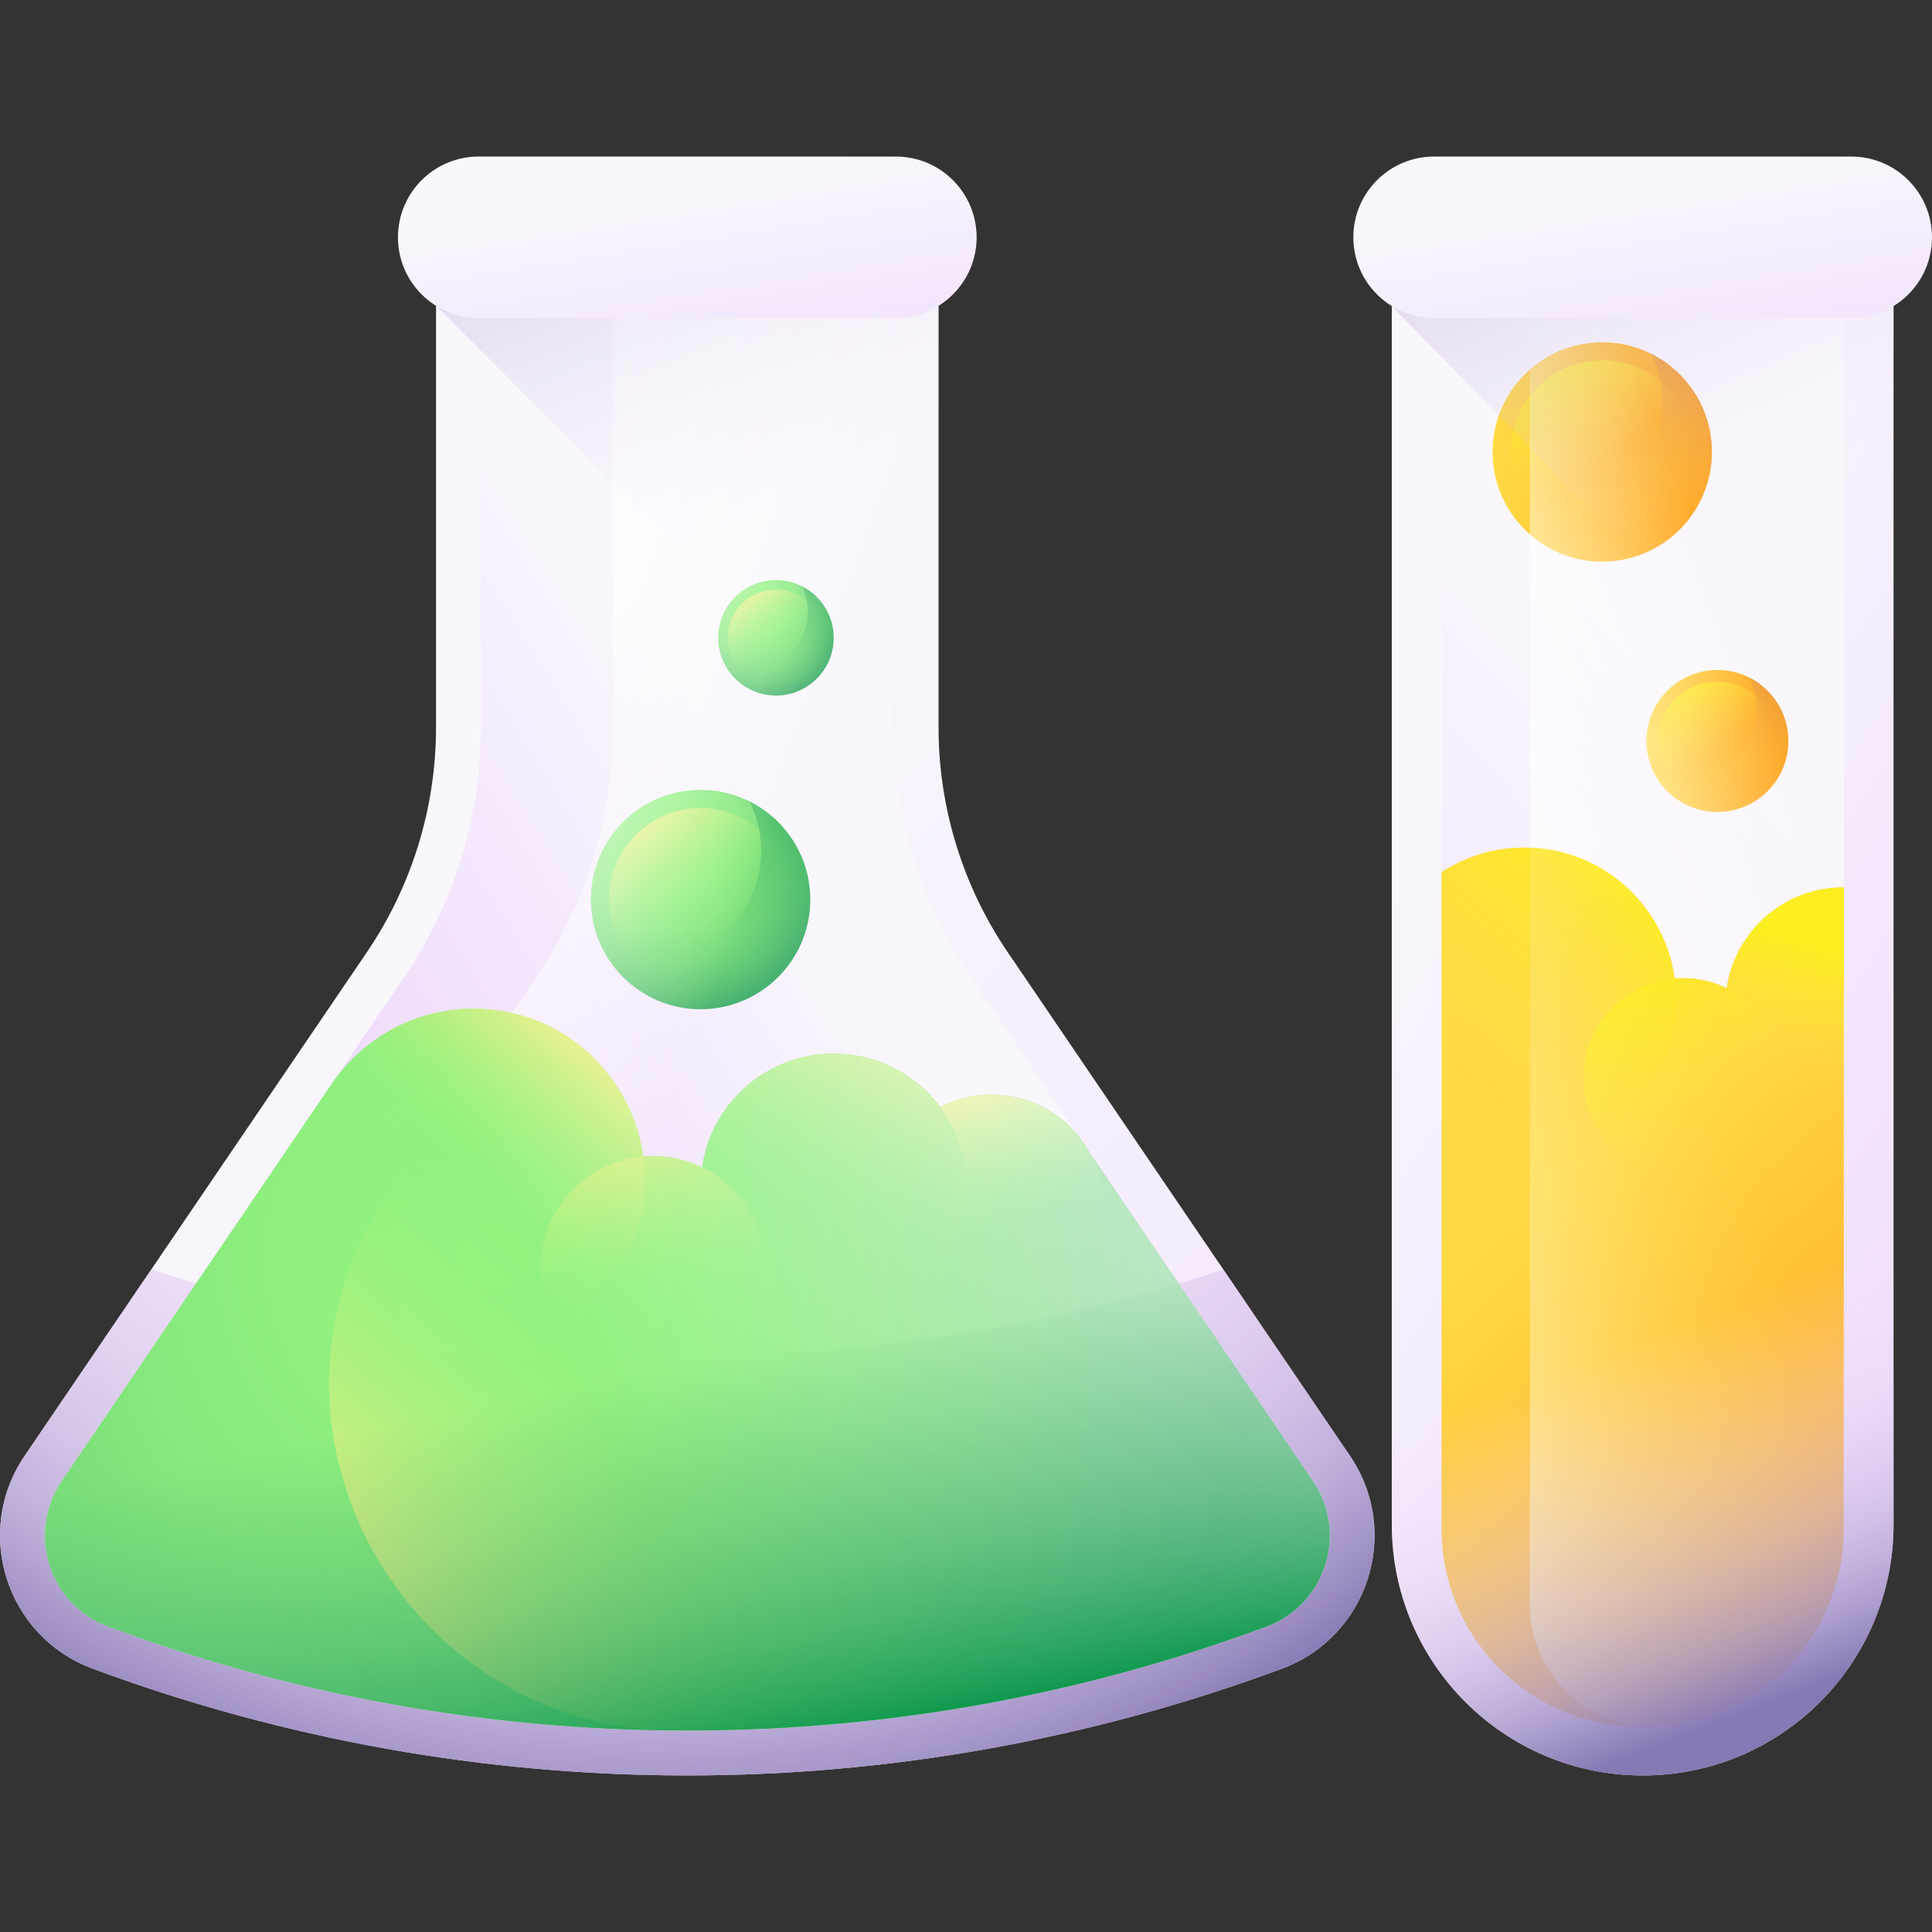 <svg width="64" height="64" viewBox="0 0 64 64" fill="none" xmlns="http://www.w3.org/2000/svg">
<rect x="0" y="0" width="64" height="64" fill="#333333" stroke="none"/>
<g clip-path="url(#clip0)">
<path d="M54.416 58.814C49.826 58.814 46.105 55.093 46.105 50.503V8.051H62.726V50.503C62.726 55.093 59.006 58.814 54.416 58.814Z" fill="url(#paint0_linear)"/>
<path d="M54.526 57.192H54.305C50.687 57.192 47.755 54.259 47.755 50.642V8.051H61.077V50.642C61.077 54.259 58.144 57.192 54.526 57.192Z" fill="url(#paint1_linear)"/>
<path d="M56.891 26.897C58.189 26.897 59.242 25.845 59.242 24.546C59.242 23.248 58.189 22.195 56.891 22.195C55.592 22.195 54.54 23.248 54.54 24.546C54.54 25.845 55.592 26.897 56.891 26.897Z" fill="url(#paint2_linear)"/>
<path d="M56.891 26.508C57.974 26.508 58.853 25.63 58.853 24.546C58.853 23.462 57.974 22.584 56.891 22.584C55.807 22.584 54.929 23.462 54.929 24.546C54.929 25.63 55.807 26.508 56.891 26.508Z" fill="url(#paint3_linear)"/>
<path d="M57.942 22.443C58.101 22.76 58.19 23.117 58.19 23.495C58.19 24.793 57.138 25.846 55.839 25.846C55.461 25.846 55.104 25.756 54.788 25.598C55.174 26.368 55.97 26.897 56.891 26.897C58.189 26.897 59.242 25.845 59.242 24.546C59.242 23.626 58.713 22.829 57.942 22.443Z" fill="url(#paint4_linear)"/>
<path d="M53.076 18.605C55.082 18.605 56.709 16.978 56.709 14.971C56.709 12.965 55.082 11.338 53.076 11.338C51.069 11.338 49.442 12.965 49.442 14.971C49.442 16.978 51.069 18.605 53.076 18.605Z" fill="url(#paint5_linear)"/>
<path d="M53.076 18.004C54.75 18.004 56.108 16.646 56.108 14.971C56.108 13.297 54.75 11.939 53.076 11.939C51.401 11.939 50.043 13.297 50.043 14.971C50.043 16.646 51.401 18.004 53.076 18.004Z" fill="url(#paint6_linear)"/>
<path d="M54.701 11.721C54.946 12.21 55.084 12.762 55.084 13.346C55.084 15.353 53.458 16.98 51.451 16.98C50.867 16.98 50.315 16.842 49.825 16.597C50.422 17.787 51.653 18.605 53.076 18.605C55.083 18.605 56.709 16.978 56.709 14.971C56.709 13.549 55.892 12.318 54.701 11.721Z" fill="url(#paint7_linear)"/>
<path d="M55.877 57.052C58.847 56.429 61.077 53.796 61.077 50.642V8.051H50.678V50.642C50.678 53.796 52.908 56.429 55.877 57.052Z" fill="url(#paint8_linear)"/>
<path d="M61.077 29.397V50.641C61.077 54.259 58.144 57.191 54.526 57.191H54.305C50.688 57.191 47.755 54.259 47.755 50.641V28.89C48.542 28.376 49.483 28.078 50.495 28.078C53.038 28.078 55.139 29.966 55.474 32.417C55.568 32.408 55.663 32.403 55.758 32.403C56.276 32.403 56.764 32.522 57.198 32.733C57.475 30.846 59.1 29.397 61.063 29.397H61.077V29.397Z" fill="url(#paint9_linear)"/>
<path d="M62.739 8.051H46.092V10.131L62.739 27.132V8.051Z" fill="url(#paint10_linear)"/>
<path d="M61.325 10.535H47.506C46.029 10.535 44.831 9.338 44.831 7.861C44.831 6.383 46.029 5.186 47.506 5.186H61.325C62.803 5.186 64 6.383 64 7.861C64 9.338 62.803 10.535 61.325 10.535Z" fill="url(#paint11_linear)"/>
<path d="M55.475 32.417C55.474 32.417 55.474 32.417 55.475 32.417C55.319 31.279 54.782 30.264 53.998 29.501C53.99 29.493 53.983 29.485 53.975 29.477C53.974 29.477 53.973 29.476 53.972 29.475C53.069 28.61 51.844 28.078 50.495 28.078C50.47 28.078 50.446 28.08 50.422 28.08C50.331 28.081 50.24 28.084 50.15 28.09C50.101 28.093 50.053 28.099 50.005 28.104C49.938 28.111 49.872 28.117 49.806 28.126C49.754 28.133 49.703 28.142 49.651 28.151C49.59 28.161 49.529 28.172 49.468 28.185C49.416 28.195 49.365 28.207 49.314 28.219C49.254 28.234 49.195 28.25 49.136 28.266C49.087 28.28 49.037 28.294 48.988 28.309C48.926 28.328 48.865 28.35 48.805 28.372C48.761 28.387 48.717 28.402 48.673 28.419C48.589 28.452 48.507 28.487 48.425 28.524C48.398 28.537 48.371 28.549 48.344 28.561C48.254 28.604 48.165 28.649 48.078 28.697C48.046 28.715 48.015 28.734 47.984 28.752C47.918 28.79 47.853 28.828 47.79 28.869C47.778 28.877 47.766 28.885 47.755 28.893V37.318C48.543 37.831 49.484 38.131 50.495 38.131C51.395 38.131 52.24 37.894 52.972 37.479C54.495 36.616 55.522 34.981 55.522 33.105C55.522 32.871 55.506 32.642 55.475 32.417Z" fill="url(#paint12_linear)"/>
<path d="M61.077 37.208V29.397C61.075 29.397 61.073 29.397 61.071 29.397H61.063C59.756 29.397 58.599 30.041 57.889 31.028C57.534 31.523 57.291 32.103 57.199 32.734C57.173 32.919 57.158 33.109 57.158 33.303C57.158 34.678 57.869 35.888 58.944 36.583C59.555 36.979 60.283 37.208 61.064 37.208C61.068 37.208 61.072 37.208 61.077 37.208Z" fill="url(#paint13_linear)"/>
<path d="M59.063 35.707C59.063 36.01 59.022 36.304 58.944 36.583C58.561 37.982 57.281 39.01 55.759 39.01C54.587 39.01 53.558 38.399 52.972 37.479C52.646 36.967 52.456 36.36 52.456 35.707C52.456 33.979 53.783 32.56 55.475 32.416C55.568 32.407 55.663 32.403 55.759 32.403C56.275 32.403 56.765 32.522 57.199 32.734C58.302 33.268 59.063 34.399 59.063 35.707Z" fill="url(#paint14_linear)"/>
<path d="M61.063 29.397C59.1 29.397 57.475 30.846 57.198 32.733C56.764 32.522 56.276 32.403 55.758 32.403C55.663 32.403 55.568 32.408 55.474 32.417C55.147 30.026 53.138 28.17 50.678 28.082V52.983C50.678 53.157 50.685 53.33 50.698 53.501C50.845 55.375 52.303 56.893 54.162 57.175C54.23 57.185 54.28 57.191 54.305 57.191H54.526C57.804 57.191 60.521 54.783 61.001 51.639C61.015 51.55 61.025 51.461 61.035 51.371C61.038 51.351 61.041 51.331 61.043 51.311C61.065 51.091 61.077 50.868 61.077 50.641V29.397H61.063Z" fill="url(#paint15_linear)"/>
<path d="M46.105 40.798V50.503C46.105 55.093 49.826 58.814 54.416 58.814C59.006 58.814 62.727 55.093 62.727 50.503V40.798H46.105Z" fill="url(#paint16_linear)"/>
<path d="M44.72 48.227L33.386 31.55C31.89 29.351 31.091 26.752 31.091 24.092V8.051H14.444V24.092C14.444 26.752 13.644 29.351 12.149 31.55L0.815 48.227C-0.9 50.751 0.206 54.214 3.067 55.276C15.777 59.993 29.758 59.993 42.468 55.276C45.328 54.214 46.435 50.751 44.72 48.227Z" fill="url(#paint17_linear)"/>
<path d="M40.524 42.053C28.993 45.862 16.542 45.862 5.011 42.053L0.815 48.227C-0.9 50.751 0.206 54.214 3.067 55.276C15.777 59.993 29.758 59.993 42.468 55.276C45.328 54.214 46.435 50.751 44.72 48.227L40.524 42.053Z" fill="url(#paint18_radial)"/>
<path d="M22.767 57.328C16.197 57.328 9.743 56.169 3.584 53.883C2.652 53.537 1.943 52.795 1.64 51.847C1.338 50.9 1.485 49.885 2.044 49.062L13.378 32.386C15.048 29.93 15.93 27.062 15.93 24.092V9.538H29.605V24.092C29.605 27.062 30.487 29.93 32.157 32.386L43.491 49.062C44.05 49.885 44.197 50.9 43.894 51.847C43.592 52.795 42.883 53.537 41.951 53.883C35.791 56.169 29.337 57.328 22.767 57.328Z" fill="url(#paint19_linear)"/>
<path d="M23.207 33.433C25.214 33.433 26.841 31.806 26.841 29.799C26.841 27.793 25.214 26.166 23.207 26.166C21.201 26.166 19.574 27.793 19.574 29.799C19.574 31.806 21.201 33.433 23.207 33.433Z" fill="url(#paint20_radial)"/>
<path d="M23.207 32.832C24.882 32.832 26.24 31.474 26.24 29.799C26.24 28.125 24.882 26.767 23.207 26.767C21.532 26.767 20.175 28.125 20.175 29.799C20.175 31.474 21.532 32.832 23.207 32.832Z" fill="url(#paint21_linear)"/>
<path d="M24.832 26.549C25.078 27.038 25.216 27.59 25.216 28.174C25.216 30.181 23.589 31.808 21.582 31.808C20.998 31.808 20.446 31.67 19.957 31.424C20.553 32.615 21.785 33.433 23.207 33.433C25.214 33.433 26.841 31.806 26.841 29.799C26.841 28.377 26.023 27.145 24.832 26.549Z" fill="url(#paint22_linear)"/>
<path d="M25.704 23.041C26.76 23.041 27.616 22.185 27.616 21.128C27.616 20.072 26.76 19.216 25.704 19.216C24.647 19.216 23.791 20.072 23.791 21.128C23.791 22.185 24.647 23.041 25.704 23.041Z" fill="url(#paint23_radial)"/>
<path d="M25.704 22.724C26.585 22.724 27.3 22.01 27.3 21.128C27.3 20.247 26.585 19.532 25.704 19.532C24.822 19.532 24.107 20.247 24.107 21.128C24.107 22.01 24.822 22.724 25.704 22.724Z" fill="url(#paint24_linear)"/>
<path d="M26.559 19.418C26.688 19.675 26.761 19.965 26.761 20.273C26.761 21.329 25.904 22.186 24.848 22.186C24.541 22.186 24.25 22.113 23.993 21.984C24.307 22.611 24.955 23.041 25.703 23.041C26.76 23.041 27.616 22.185 27.616 21.128C27.616 20.38 27.186 19.732 26.559 19.418Z" fill="url(#paint25_linear)"/>
<path d="M33.386 31.55C31.89 29.351 31.091 26.752 31.091 24.092V9.538H20.3V24.092C20.3 27.062 19.418 29.93 17.749 32.386L6.415 49.062C5.855 49.885 5.708 50.9 6.011 51.847C6.314 52.795 7.022 53.537 7.955 53.883C14.114 56.169 20.568 57.328 27.138 57.328C32.601 57.328 37.984 56.523 43.185 54.939C45.501 53.607 46.283 50.527 44.72 48.227L33.386 31.55Z" fill="url(#paint26_linear)"/>
<path d="M43.894 51.847C43.592 52.795 42.883 53.537 41.95 53.883C35.792 56.168 29.337 57.327 22.767 57.327C16.198 57.327 9.742 56.168 3.585 53.883C2.651 53.537 1.942 52.795 1.641 51.847C1.338 50.9 1.485 49.886 2.043 49.062L10.98 35.916C12 34.406 13.726 33.413 15.685 33.413C18.555 33.413 20.928 35.544 21.307 38.311C21.412 38.301 21.519 38.296 21.628 38.296C22.21 38.296 22.763 38.43 23.253 38.669C23.564 36.538 25.399 34.902 27.616 34.902C29.061 34.902 30.343 35.596 31.147 36.67C31.655 36.409 32.23 36.263 32.84 36.263C33.987 36.263 35.014 36.78 35.697 37.596L36.124 38.223L43.491 49.062C44.05 49.886 44.197 50.9 43.894 51.847Z" fill="url(#paint27_radial)"/>
<path d="M31.091 24.092V8.051H14.444V10.131L31.445 27.132C31.212 26.141 31.091 25.121 31.091 24.092Z" fill="url(#paint28_linear)"/>
<path d="M29.677 10.535H15.858C14.38 10.535 13.183 9.338 13.183 7.861C13.183 6.383 14.38 5.186 15.858 5.186H29.677C31.154 5.186 32.352 6.383 32.352 7.861C32.352 9.338 31.154 10.535 29.677 10.535Z" fill="url(#paint29_linear)"/>
<path d="M21.36 39.088C21.36 41.206 20.201 43.051 18.482 44.026C17.655 44.494 16.701 44.762 15.685 44.762C12.551 44.762 10.011 42.222 10.011 39.088C10.011 37.914 10.368 36.822 10.98 35.916C12 34.406 13.726 33.413 15.685 33.413C18.555 33.413 20.928 35.544 21.307 38.311C21.342 38.565 21.36 38.824 21.36 39.088Z" fill="url(#paint30_linear)"/>
<path d="M36.569 39.992C36.569 42.051 34.899 43.72 32.84 43.72C31.883 43.72 31.012 43.361 30.352 42.768C31.371 41.962 32.025 40.712 32.025 39.311C32.025 38.32 31.698 37.406 31.147 36.67C31.655 36.409 32.23 36.263 32.84 36.263C33.987 36.263 35.014 36.78 35.697 37.596C35.861 37.789 36.003 37.999 36.124 38.223C36.407 38.749 36.569 39.351 36.569 39.992Z" fill="url(#paint31_linear)"/>
<path d="M32.025 39.311C32.025 40.712 31.371 41.962 30.352 42.768C29.6 43.365 28.649 43.72 27.616 43.72C26.735 43.72 25.913 43.462 25.224 43.014C24.009 42.23 23.207 40.864 23.207 39.311C23.207 39.093 23.224 38.879 23.253 38.669C23.564 36.538 25.399 34.902 27.616 34.902C29.061 34.902 30.343 35.596 31.147 36.67C31.698 37.406 32.025 38.32 32.025 39.311Z" fill="url(#paint32_linear)"/>
<path d="M25.357 42.026C25.357 42.368 25.311 42.699 25.224 43.014C24.791 44.594 23.345 45.755 21.628 45.755C20.305 45.755 19.143 45.065 18.482 44.026C18.113 43.448 17.899 42.763 17.899 42.026C17.899 40.075 19.397 38.473 21.306 38.311C21.412 38.301 21.519 38.296 21.628 38.296C22.21 38.296 22.763 38.43 23.253 38.669C24.499 39.273 25.357 40.549 25.357 42.026Z" fill="url(#paint33_linear)"/>
<path d="M36.123 38.223L35.697 37.596C35.014 36.78 33.987 36.263 32.84 36.263C32.23 36.263 31.655 36.409 31.147 36.67C30.343 35.596 29.061 34.902 27.616 34.902C25.399 34.902 23.564 36.538 23.253 38.669C22.763 38.43 22.21 38.296 21.628 38.296C21.519 38.296 21.412 38.301 21.306 38.311C20.984 35.956 19.216 34.062 16.927 33.551L12.891 39.489C12.821 39.592 12.753 39.695 12.687 39.799C7.855 47.347 13.397 57.26 22.36 57.326C22.495 57.327 22.631 57.327 22.767 57.327C29.337 57.327 35.792 56.168 41.95 53.883C42.883 53.537 43.592 52.795 43.894 51.847C44.197 50.901 44.05 49.886 43.491 49.062L36.123 38.223Z" fill="url(#paint34_linear)"/>
<path d="M43.894 51.847C43.592 52.795 42.883 53.537 41.95 53.883C35.792 56.168 29.337 57.327 22.767 57.327C16.198 57.327 9.742 56.168 3.585 53.883C2.651 53.537 1.942 52.795 1.641 51.847C1.338 50.9 1.485 49.886 2.043 49.062L10.98 35.916C12 34.406 13.726 33.413 15.685 33.413C18.555 33.413 20.928 35.544 21.307 38.311C21.412 38.301 21.519 38.296 21.628 38.296C22.21 38.296 22.763 38.43 23.253 38.669C23.564 36.538 25.399 34.902 27.616 34.902C29.061 34.902 30.343 35.596 31.147 36.67C31.655 36.409 32.23 36.263 32.84 36.263C33.987 36.263 35.014 36.78 35.697 37.596L36.124 38.223L43.491 49.062C44.05 49.886 44.197 50.9 43.894 51.847Z" fill="url(#paint35_linear)"/>
<path d="M39.042 42.518C28.427 45.704 17.108 45.704 6.492 42.518L2.043 49.062C1.485 49.886 1.338 50.9 1.641 51.847C1.942 52.795 2.651 53.537 3.585 53.883C9.743 56.168 16.198 57.327 22.767 57.327C29.337 57.327 35.792 56.168 41.95 53.883C42.883 53.537 43.592 52.795 43.894 51.847C44.197 50.9 44.05 49.886 43.491 49.062L39.042 42.518Z" fill="url(#paint36_linear)"/>
</g>
<defs>
<linearGradient id="paint0_linear" x1="46.596" y1="26.619" x2="68.905" y2="40.733" gradientUnits="userSpaceOnUse">
<stop stop-color="#F9F7FC"/>
<stop offset="1" stop-color="#F0DDFC"/>
</linearGradient>
<linearGradient id="paint1_linear" x1="59.025" y1="26.633" x2="39.925" y2="43.903" gradientUnits="userSpaceOnUse">
<stop stop-color="#F9F7FC"/>
<stop offset="1" stop-color="#F0DDFC"/>
</linearGradient>
<linearGradient id="paint2_linear" x1="54.54" y1="24.546" x2="59.242" y2="24.546" gradientUnits="userSpaceOnUse">
<stop stop-color="#FFDA45"/>
<stop offset="1" stop-color="#FFA425"/>
</linearGradient>
<linearGradient id="paint3_linear" x1="56.978" y1="24.671" x2="55.528" y2="22.614" gradientUnits="userSpaceOnUse">
<stop stop-color="#FFDA45" stop-opacity="0"/>
<stop offset="1" stop-color="#FCEE21"/>
</linearGradient>
<linearGradient id="paint4_linear" x1="56.972" y1="25.447" x2="60.204" y2="19.437" gradientUnits="userSpaceOnUse">
<stop stop-color="#FFDA45" stop-opacity="0"/>
<stop offset="1" stop-color="#B53759"/>
</linearGradient>
<linearGradient id="paint5_linear" x1="49.442" y1="14.971" x2="56.709" y2="14.971" gradientUnits="userSpaceOnUse">
<stop stop-color="#FFDA45"/>
<stop offset="1" stop-color="#FFA425"/>
</linearGradient>
<linearGradient id="paint6_linear" x1="53.211" y1="15.164" x2="50.969" y2="11.985" gradientUnits="userSpaceOnUse">
<stop stop-color="#FFDA45" stop-opacity="0"/>
<stop offset="1" stop-color="#FCEE21"/>
</linearGradient>
<linearGradient id="paint7_linear" x1="53.202" y1="16.364" x2="58.196" y2="7.075" gradientUnits="userSpaceOnUse">
<stop stop-color="#FFDA45" stop-opacity="0"/>
<stop offset="1" stop-color="#B53759"/>
</linearGradient>
<linearGradient id="paint8_linear" x1="60.872" y1="29.713" x2="49.869" y2="33.887" gradientUnits="userSpaceOnUse">
<stop stop-color="white" stop-opacity="0"/>
<stop offset="1" stop-color="white"/>
</linearGradient>
<linearGradient id="paint9_linear" x1="52.28" y1="38.821" x2="62.979" y2="51.006" gradientUnits="userSpaceOnUse">
<stop stop-color="#FFDA45"/>
<stop offset="1" stop-color="#FFA425"/>
</linearGradient>
<linearGradient id="paint10_linear" x1="57.704" y1="16.584" x2="45.688" y2="-10.796" gradientUnits="userSpaceOnUse">
<stop stop-color="#F0DDFC" stop-opacity="0"/>
<stop offset="0.289" stop-color="#C8B7E0" stop-opacity="0.289"/>
<stop offset="0.592" stop-color="#A595C8" stop-opacity="0.592"/>
<stop offset="0.84" stop-color="#8F81B8" stop-opacity="0.84"/>
<stop offset="1" stop-color="#8779B3"/>
</linearGradient>
<linearGradient id="paint11_linear" x1="54.105" y1="5.907" x2="55.492" y2="14.625" gradientUnits="userSpaceOnUse">
<stop stop-color="#F9F7FC"/>
<stop offset="1" stop-color="#F0DDFC"/>
</linearGradient>
<linearGradient id="paint12_linear" x1="48.537" y1="35.617" x2="53.886" y2="29.227" gradientUnits="userSpaceOnUse">
<stop stop-color="#FFDA45" stop-opacity="0"/>
<stop offset="1" stop-color="#FCEE21"/>
</linearGradient>
<linearGradient id="paint13_linear" x1="58.887" y1="35.778" x2="60.15" y2="31.394" gradientUnits="userSpaceOnUse">
<stop stop-color="#FFDA45" stop-opacity="0"/>
<stop offset="1" stop-color="#FCEE21"/>
</linearGradient>
<linearGradient id="paint14_linear" x1="57.272" y1="37.345" x2="53.706" y2="33.482" gradientUnits="userSpaceOnUse">
<stop stop-color="#FFDA45" stop-opacity="0"/>
<stop offset="1" stop-color="#FCEE21"/>
</linearGradient>
<linearGradient id="paint15_linear" x1="59.005" y1="41.4" x2="43.451" y2="44.57" gradientUnits="userSpaceOnUse">
<stop stop-color="#FFDA45" stop-opacity="0"/>
<stop offset="1" stop-color="white"/>
</linearGradient>
<linearGradient id="paint16_linear" x1="53.723" y1="44.644" x2="58.33" y2="56.532" gradientUnits="userSpaceOnUse">
<stop stop-color="#F0DDFC" stop-opacity="0"/>
<stop offset="0.183" stop-color="#ECD9F9" stop-opacity="0.183"/>
<stop offset="0.383" stop-color="#DECCF0" stop-opacity="0.383"/>
<stop offset="0.591" stop-color="#C9B8E1" stop-opacity="0.591"/>
<stop offset="0.802" stop-color="#AA9BCC" stop-opacity="0.802"/>
<stop offset="1" stop-color="#8779B3"/>
</linearGradient>
<linearGradient id="paint17_linear" x1="14.169" y1="28.673" x2="52.081" y2="73.93" gradientUnits="userSpaceOnUse">
<stop stop-color="#F9F7FC"/>
<stop offset="1" stop-color="#F0DDFC"/>
</linearGradient>
<radialGradient id="paint18_radial" cx="0" cy="0" r="1" gradientUnits="userSpaceOnUse" gradientTransform="translate(21.578 21.277) scale(40.256)">
<stop stop-color="#F0DDFC" stop-opacity="0"/>
<stop offset="0.445" stop-color="#EEDBFB" stop-opacity="0.445"/>
<stop offset="0.606" stop-color="#E7D5F6" stop-opacity="0.606"/>
<stop offset="0.72" stop-color="#DCC9EE" stop-opacity="0.72"/>
<stop offset="0.813" stop-color="#CBB9E2" stop-opacity="0.813"/>
<stop offset="0.892" stop-color="#B5A4D3" stop-opacity="0.892"/>
<stop offset="0.961" stop-color="#9A8BC0" stop-opacity="0.961"/>
<stop offset="1" stop-color="#8779B3"/>
</radialGradient>
<linearGradient id="paint19_linear" x1="28.55" y1="31.988" x2="15.374" y2="40.111" gradientUnits="userSpaceOnUse">
<stop stop-color="#F9F7FC"/>
<stop offset="1" stop-color="#F0DDFC"/>
</linearGradient>
<radialGradient id="paint20_radial" cx="0" cy="0" r="1" gradientUnits="userSpaceOnUse" gradientTransform="translate(21.962 28.07) scale(5.63)">
<stop stop-color="#92F37F"/>
<stop offset="0.282" stop-color="#8FF07E"/>
<stop offset="0.5" stop-color="#85E77D"/>
<stop offset="0.697" stop-color="#75D97A"/>
<stop offset="0.88" stop-color="#5EC476"/>
<stop offset="1" stop-color="#4AB272"/>
</radialGradient>
<linearGradient id="paint21_linear" x1="23.343" y1="29.991" x2="21.101" y2="26.813" gradientUnits="userSpaceOnUse">
<stop stop-color="#92F37F" stop-opacity="0"/>
<stop offset="1" stop-color="#FFEE83"/>
</linearGradient>
<linearGradient id="paint22_linear" x1="23.333" y1="31.192" x2="28.328" y2="21.903" gradientUnits="userSpaceOnUse">
<stop stop-color="#4AB272" stop-opacity="0"/>
<stop offset="1" stop-color="#009245"/>
</linearGradient>
<radialGradient id="paint23_radial" cx="0" cy="0" r="1" gradientUnits="userSpaceOnUse" gradientTransform="translate(25.048 20.218) scale(2.963)">
<stop stop-color="#92F37F"/>
<stop offset="0.282" stop-color="#8FF07E"/>
<stop offset="0.5" stop-color="#85E77D"/>
<stop offset="0.697" stop-color="#75D97A"/>
<stop offset="0.88" stop-color="#5EC476"/>
<stop offset="1" stop-color="#4AB272"/>
</radialGradient>
<linearGradient id="paint24_linear" x1="25.775" y1="21.23" x2="24.595" y2="19.556" gradientUnits="userSpaceOnUse">
<stop stop-color="#92F37F" stop-opacity="0"/>
<stop offset="1" stop-color="#FFEE83"/>
</linearGradient>
<linearGradient id="paint25_linear" x1="25.77" y1="21.861" x2="28.399" y2="16.972" gradientUnits="userSpaceOnUse">
<stop stop-color="#4AB272" stop-opacity="0"/>
<stop offset="1" stop-color="#009245"/>
</linearGradient>
<linearGradient id="paint26_linear" x1="23.613" y1="33.217" x2="12.32" y2="29.057" gradientUnits="userSpaceOnUse">
<stop stop-color="white" stop-opacity="0"/>
<stop offset="1" stop-color="white"/>
</linearGradient>
<radialGradient id="paint27_radial" cx="0" cy="0" r="1" gradientUnits="userSpaceOnUse" gradientTransform="translate(16.378 41.593) scale(25.417)">
<stop stop-color="#92F37F"/>
<stop offset="0.282" stop-color="#8FF07E"/>
<stop offset="0.5" stop-color="#85E77D"/>
<stop offset="0.697" stop-color="#75D97A"/>
<stop offset="0.88" stop-color="#5EC476"/>
<stop offset="1" stop-color="#4AB272"/>
</radialGradient>
<linearGradient id="paint28_linear" x1="26.085" y1="16.651" x2="13.999" y2="-10.89" gradientUnits="userSpaceOnUse">
<stop stop-color="#F0DDFC" stop-opacity="0"/>
<stop offset="0.289" stop-color="#C8B7E0" stop-opacity="0.289"/>
<stop offset="0.592" stop-color="#A595C8" stop-opacity="0.592"/>
<stop offset="0.84" stop-color="#8F81B8" stop-opacity="0.84"/>
<stop offset="1" stop-color="#8779B3"/>
</linearGradient>
<linearGradient id="paint29_linear" x1="22.456" y1="5.907" x2="23.843" y2="14.625" gradientUnits="userSpaceOnUse">
<stop stop-color="#F9F7FC"/>
<stop offset="1" stop-color="#F0DDFC"/>
</linearGradient>
<linearGradient id="paint30_linear" x1="15.351" y1="39.506" x2="19.809" y2="33.934" gradientUnits="userSpaceOnUse">
<stop stop-color="#92F37F" stop-opacity="0"/>
<stop offset="1" stop-color="#FFEE83"/>
</linearGradient>
<linearGradient id="paint31_linear" x1="33.346" y1="40.715" x2="31.934" y2="35.773" gradientUnits="userSpaceOnUse">
<stop stop-color="#92F37F" stop-opacity="0"/>
<stop offset="1" stop-color="#FFEE83"/>
</linearGradient>
<linearGradient id="paint32_linear" x1="27.233" y1="40.309" x2="30.156" y2="32.681" gradientUnits="userSpaceOnUse">
<stop stop-color="#92F37F" stop-opacity="0"/>
<stop offset="1" stop-color="#FFEE83"/>
</linearGradient>
<linearGradient id="paint33_linear" x1="21.923" y1="43.371" x2="20.338" y2="36.139" gradientUnits="userSpaceOnUse">
<stop stop-color="#92F37F" stop-opacity="0"/>
<stop offset="1" stop-color="#FFEE83"/>
</linearGradient>
<linearGradient id="paint34_linear" x1="25.82" y1="48.005" x2="16.314" y2="58.546" gradientUnits="userSpaceOnUse">
<stop stop-color="#92F37F" stop-opacity="0"/>
<stop offset="1" stop-color="#FFEE83"/>
</linearGradient>
<linearGradient id="paint35_linear" x1="20.046" y1="47.34" x2="50.955" y2="33.371" gradientUnits="userSpaceOnUse">
<stop stop-color="white" stop-opacity="0"/>
<stop offset="1" stop-color="white"/>
</linearGradient>
<linearGradient id="paint36_linear" x1="21.642" y1="45.413" x2="24.413" y2="58.836" gradientUnits="userSpaceOnUse">
<stop stop-color="#4AB272" stop-opacity="0"/>
<stop offset="0.311" stop-color="#47B170" stop-opacity="0.311"/>
<stop offset="0.52" stop-color="#3EAD6B" stop-opacity="0.52"/>
<stop offset="0.698" stop-color="#2FA662" stop-opacity="0.698"/>
<stop offset="0.858" stop-color="#1A9D55" stop-opacity="0.858"/>
<stop offset="1" stop-color="#009245"/>
</linearGradient>
<clipPath id="clip0">
<rect width="64" height="64" fill="white"/>
</clipPath>
</defs>
</svg>
